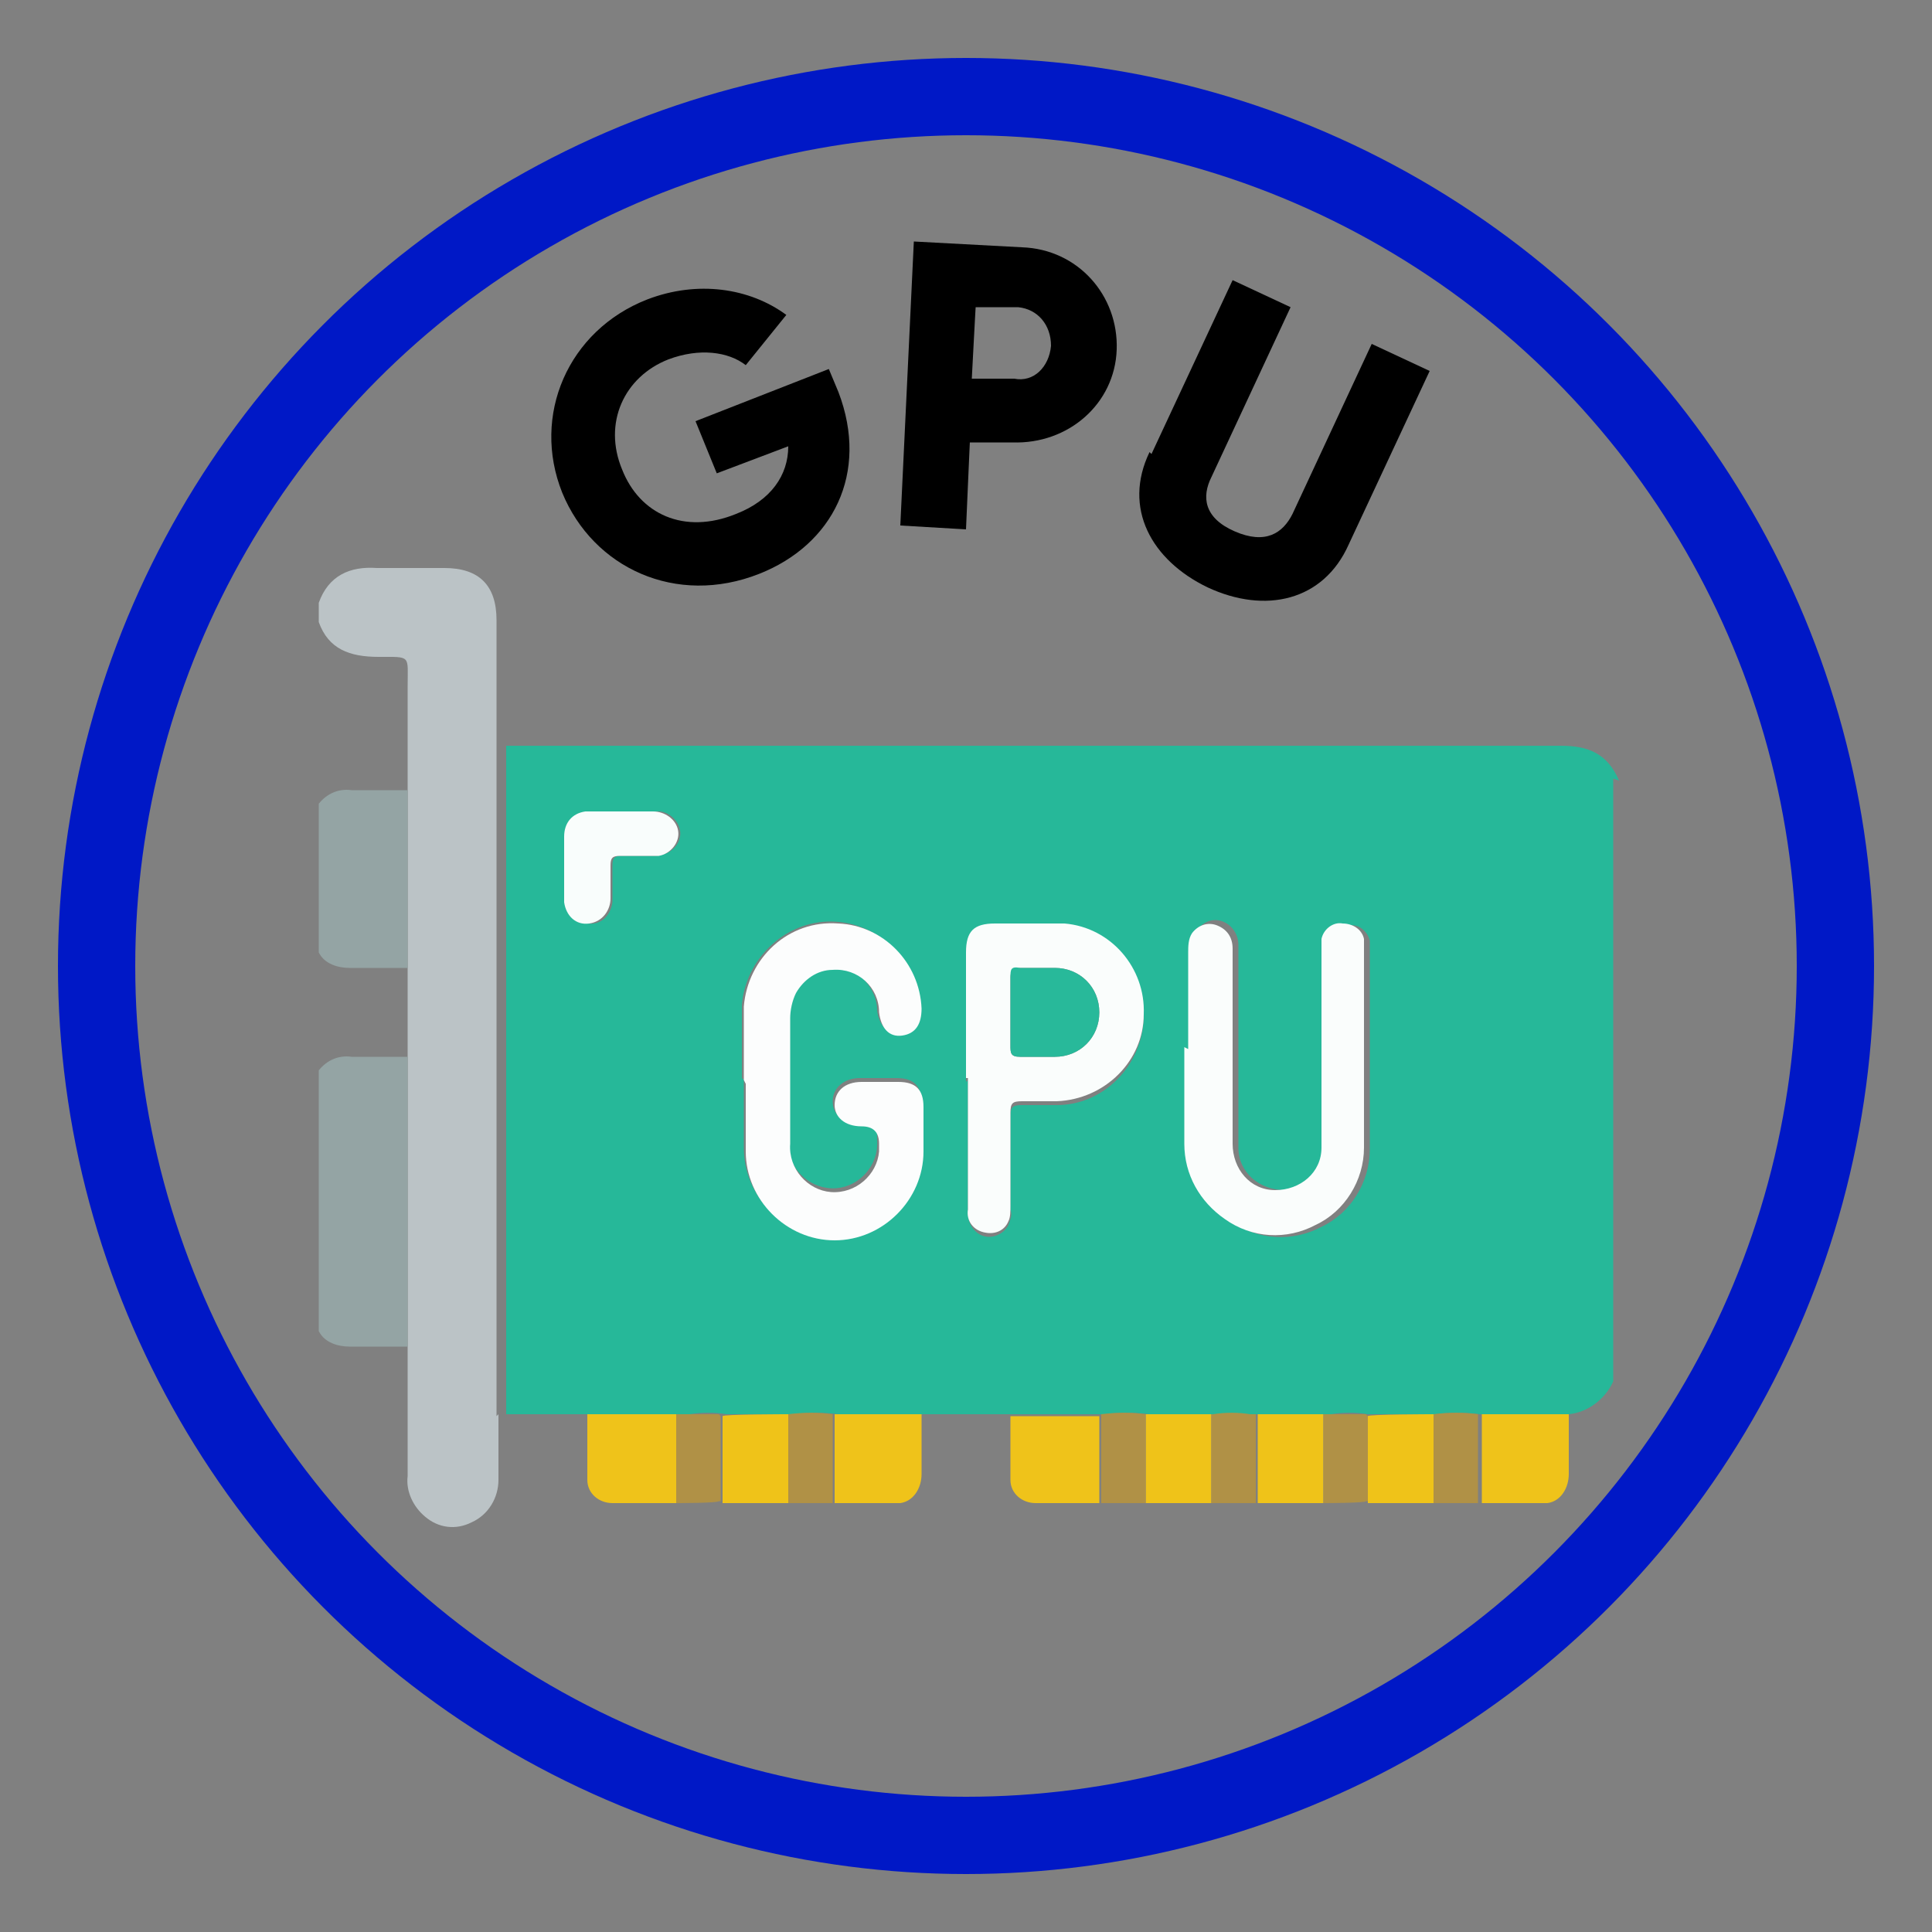 <?xml version="1.0" encoding="UTF-8"?><svg id="Layer_1" xmlns="http://www.w3.org/2000/svg" viewBox="0 0 100 100"><rect x="0" y="0" width="100" height="100" fill="#808080" stroke="none"/><defs><style>.cls-1{fill:#fafdfc;}.cls-2{fill:#fcfdfd;}.cls-3{fill:none;stroke:#0018c6;stroke-miterlimit:10;stroke-width:4px;}.cls-4{fill:#f9fdfc;}.cls-5{fill:#bbc3c6;}.cls-6{fill:#efc319;}.cls-7{fill:#26b899;}.cls-8{fill:#efc31a;}.cls-9{fill:#b09146;}.cls-10{fill:#94a4a4;}.cls-11{fill:#28b99a;}</style></defs><circle class="cls-3" cx="50" cy="50" r="45"/><path class="cls-7" d="m83.5,40.3v31.2c-.4.9-1.3,1.6-2.3,1.7h-4.6c-.8-.1-1.6-.1-2.3,0h-3.4s0,0-.1,0h0c-.6-.1-1.3-.1-1.9,0h-4c-.6,0-1.3,0-1.9,0h0s0,0-.1,0h-3.4c-.8-.1-1.6-.1-2.3,0h-4.6c-1.5,0-3.1,0-4.6,0h-4.6c-.8-.1-1.6-.1-2.3,0h-3.4s0,0-.1,0h0c-.6-.1-1.3-.1-1.9,0h-9.5v-34.6h54.6c1.4,0,2.4.4,3,1.8Zm-45,15.6h0v3.5c0,2.5,2,4.6,4.6,4.6,2.5,0,4.6-2,4.6-4.6v-2.3c0-.9-.4-1.3-1.3-1.3h-1.9c-.8,0-1.4.5-1.4,1.2s.5,1.1,1.4,1.1.9,0,.9.9c.1,1.3-.9,2.4-2.1,2.5-1.3.1-2.4-.9-2.5-2.1,0-.1,0-.2,0-.4v-6.5c0-.5,0-.9.3-1.3.6-1.1,2-1.5,3.1-.9.7.4,1.2,1.2,1.2,2,.1.8.6,1.3,1.2,1.2s1.1-.6,1-1.4c-.1-2.5-2.3-4.5-4.8-4.4-2.3.1-4.2,2-4.4,4.3,0,1.2,0,2.5,0,3.8Zm23.1-1.6v5c0,1.6.7,3.1,2.1,3.9,1.4,1,3.2,1.1,4.7.3,1.5-.7,2.5-2.3,2.5-4,0-3.4,0-6.9,0-10.3,0-.2,0-.3,0-.5-.1-.5-.6-.9-1.1-.8-.5,0-1,.3-1.1.8,0,.3,0,.5,0,.8v9.7c0,1.3-.9,2.4-2.2,2.4-1.3,0-2.4-.9-2.4-2.2,0,0,0-.2,0-.3v-10.2c0-.5-.3-1-.8-1.2-.5-.2-1,0-1.3.4-.2.3-.3.6-.3,1v5Zm-11.5,1.6v6.9c0,.6.4,1.1.9,1.2.5.1,1-.2,1.2-.6.1-.3.2-.5.1-.8v-4.8c0-.5.1-.6.6-.6.6,0,1.2,0,1.8,0,2.4,0,4.4-2,4.5-4.5,0-2.4-1.7-4.4-4.1-4.7-1.2-.1-2.4,0-3.6,0s-1.5.4-1.5,1.5v6.5Zm-20.8-11v1.6c0,.6.4,1.2,1.1,1.3s1.2-.4,1.3-1.1c0,0,0-.1,0-.2v-1.7c0-.4.1-.5.5-.5h1.7c.6,0,1.2-.4,1.3-1s-.4-1.2-1-1.3c0,0-.2,0-.3,0h-3.2c-.7,0-1.2.4-1.3,1.1,0,0,0,.2,0,.2,0,.5,0,1,0,1.6Z"/><path class="cls-5" d="m25.8,73.2c0,1.1,0,2.3,0,3.4,0,.9-.5,1.8-1.4,2.2-.8.4-1.7.3-2.4-.3-.6-.5-1-1.3-.9-2.1v-40.9c0-1.6.2-1.5-1.5-1.5-1.5,0-2.6-.4-3.1-1.8v-1c.5-1.4,1.6-1.9,3-1.8,1.2,0,2.3,0,3.5,0,1.8,0,2.7.9,2.7,2.7v40.3c0,.3,0,.6,0,.9Z"/><path class="cls-10" d="m21.1,54.7v15h-3c-.6,0-1.3-.2-1.6-.8v-13.5c.4-.5,1-.8,1.7-.7,1,0,1.9,0,2.9,0Z"/><path class="cls-10" d="m21.1,40.9v9.2h-3c-.6,0-1.3-.2-1.6-.8v-7.7c.4-.5,1-.8,1.7-.7,1,0,1.9,0,2.9,0Z"/><path class="cls-2" d="m38.5,55.9v-3.8c.2-2.5,2.3-4.5,4.9-4.3,2.3.1,4.2,2,4.3,4.4,0,.8-.3,1.3-1,1.4s-1.1-.4-1.2-1.2c0-1.3-1.1-2.3-2.4-2.2-.8,0-1.5.5-1.9,1.2-.2.4-.3.9-.3,1.3v6.5c-.1,1.3.9,2.4,2.1,2.5,1.3.1,2.4-.9,2.5-2.1,0-.1,0-.2,0-.4q0-.9-.9-.9c-.9,0-1.4-.5-1.4-1.1,0-.7.5-1.2,1.4-1.2h1.9c.9,0,1.3.4,1.3,1.3v2.3c0,2.5-2.1,4.6-4.6,4.6-2.5,0-4.6-2.1-4.6-4.6v-3.5h0Z"/><path class="cls-1" d="m61.5,54.3v-5c0-.3,0-.7.2-1,.3-.4.8-.6,1.3-.4.5.2.8.6.8,1.2v10.1c0,1.3.9,2.4,2.2,2.4,1.3,0,2.4-.9,2.4-2.2,0,0,0-.2,0-.3v-9.7c0-.3,0-.5,0-.8.1-.5.6-.9,1.1-.8.5,0,1,.3,1.1.8,0,.1,0,.3,0,.5v10.3c0,1.7-1,3.3-2.5,4-1.5.8-3.3.7-4.7-.3-1.3-.9-2.1-2.3-2.1-3.9,0-1.7,0-3.3,0-5Z"/><path class="cls-1" d="m50,55.8v-6.5c0-1.1.4-1.5,1.5-1.5s2.4,0,3.6,0c2.4.2,4.2,2.3,4.1,4.7,0,2.4-2,4.4-4.5,4.5-.6,0-1.2,0-1.8,0-.5,0-.6.1-.6.6,0,1.6,0,3.2,0,4.8,0,.3,0,.6-.1.8-.2.5-.7.7-1.2.6-.6-.1-1-.6-.9-1.2v-6.8Zm2.3-3.5v1.8c0,.4,0,.6.5.6.6,0,1.2,0,1.8,0,1.3,0,2.3-1,2.3-2.3,0,0,0,0,0,0,0-1.3-1-2.3-2.3-2.3h-1.8c-.4,0-.5.2-.5.5v1.7Z"/><path class="cls-8" d="m47.7,73.2v3.1c0,.7-.4,1.4-1.1,1.5-.1,0-.2,0-.3,0h-3.1v-4.6h4.6Z"/><path class="cls-8" d="m56.9,77.8h-3.3c-.7,0-1.3-.5-1.3-1.2,0,0,0,0,0-.1v-3.2h4.6c0,1.5,0,3,0,4.5Z"/><path class="cls-8" d="m81.2,73.2v3.1c0,.7-.4,1.4-1.1,1.5-.1,0-.2,0-.3,0h-3.1v-4.6h4.6Z"/><path class="cls-8" d="m35,77.8h-3.3c-.7,0-1.3-.5-1.3-1.2,0,0,0-.1,0-.2v-3.2h4.6c0,1.5,0,3,0,4.6Z"/><path class="cls-4" d="m29.2,44.9v-1.6c0-.7.4-1.2,1.1-1.3,0,0,.2,0,.3,0h3.2c.6,0,1.2.4,1.3,1s-.4,1.2-1,1.3c0,0-.2,0-.3,0h-1.7c-.4,0-.5.1-.5.5v1.7c0,.6-.4,1.2-1.1,1.3s-1.2-.4-1.3-1.1c0,0,0-.1,0-.2,0-.5,0-1.1,0-1.6Z"/><path class="cls-6" d="m40.8,77.8h-3.4s0,0,0-.1v-4.4h0c0-.1,3.4-.1,3.4-.1,0,1.6,0,3.1,0,4.6Z"/><path class="cls-6" d="m62.7,77.8h-3.4v-4.6h3.4v4.5h0Z"/><path class="cls-6" d="m68.5,77.8h-3.4v-4.6h3.4c0,1.5,0,3.1,0,4.6Z"/><path class="cls-6" d="m74.2,77.8h-3.4s0,0,0-.1v-4.4h0c0-.1,3.4-.1,3.4-.1,0,1.5,0,3.1,0,4.6Z"/><path class="cls-9" d="m59.3,73.2v4.6h-2.3v-4.6c.8-.1,1.6-.1,2.3,0Z"/><path class="cls-9" d="m40.8,77.8v-4.6c.8-.1,1.6-.1,2.3,0v4.6h-2.3Z"/><path class="cls-9" d="m74.2,77.8c0-1.5,0-3.1,0-4.6.8-.1,1.6-.1,2.3,0v4.6h-2.3Z"/><path class="cls-9" d="m37.3,73.3v4.4h-.1c0,.1-2.2.1-2.2.1v-4.6h.3c.6,0,1.3,0,1.9,0h0Z"/><path class="cls-9" d="m65,73.2v4.6h-2.3v-4.6h0c.6,0,1.3,0,1.9,0h.3Z"/><path class="cls-9" d="m70.8,73.3v4.4h-.1c0,.1-2.2.1-2.2.1v-4.6h.3c.6,0,1.3,0,1.9,0h0Z"/><path class="cls-9" d="m37.2,73.2c-.6,0-1.3,0-1.9,0,.6,0,1.3,0,1.9,0Z"/><path class="cls-9" d="m64.7,73.2c-.6,0-1.3,0-1.9,0,.6-.1,1.3-.1,1.9,0Z"/><path class="cls-9" d="m70.7,73.2c-.6,0-1.3,0-1.9,0,.6,0,1.3,0,1.9,0Z"/><path class="cls-9" d="m70.8,73.3v-.2c0,0,0,0,0,0v.2Z"/><path class="cls-9" d="m62.8,73.2v.2c0,0,0-.1,0-.1,0,0,0,0,0,0Z"/><path class="cls-9" d="m37.3,73.3v-.2c0,0,0,0,0,0v.2Z"/><path class="cls-9" d="m37.2,77.8h.1c0,0,0,0,0,0h-.1Z"/><path class="cls-9" d="m62.7,77.7h.1c0,.1,0,.1,0,.1h0,0Z"/><path class="cls-9" d="m70.7,77.8h.1c0,0,0,0,0,0h-.1Z"/><path class="cls-11" d="m52.3,52.4v-1.8c0-.4,0-.6.5-.5h1.8c1.3,0,2.3,1,2.3,2.3,0,1.3-1,2.3-2.3,2.3,0,0,0,0,0,0h-1.8c-.5,0-.5-.2-.5-.6v-1.7Z"/><path d="m43.4,20.3c1.6,4.2-.3,7.9-4.1,9.4-4.3,1.7-8.6-.3-10.2-4.2-1.6-4,.3-8.4,4.4-10,2.6-1,5.3-.6,7.2.8l-2.1,2.6c-.9-.7-2.4-.9-4-.3-2.3.9-3.4,3.3-2.4,5.7.9,2.3,3.2,3.4,5.9,2.3,1.8-.7,2.7-2,2.7-3.5l-3.7,1.4-1.1-2.7,6.9-2.7.5,1.2Z"/><path d="m57.8,18.1c-.1,2.8-2.5,4.9-5.4,4.8h-2.2c0-.1-.2,4.5-.2,4.5l-3.4-.2.7-14.7,5.6.3c2.9.1,5,2.5,4.9,5.3Zm-3.4-.2c0-1.1-.7-1.9-1.7-2h-2.2c0-.1-.2,3.7-.2,3.7h2.2c1,.2,1.8-.6,1.9-1.7Z"/><path d="m59.6,23.5l4.2-9,3,1.4-4.1,8.8c-.5,1-.4,2.1,1.2,2.8,1.6.7,2.5.1,3-.9l4.1-8.8,3,1.4-4.2,9c-1.3,2.9-4.3,3.6-7.3,2.2-2.9-1.4-4.4-4.1-3-7Z"/></svg>